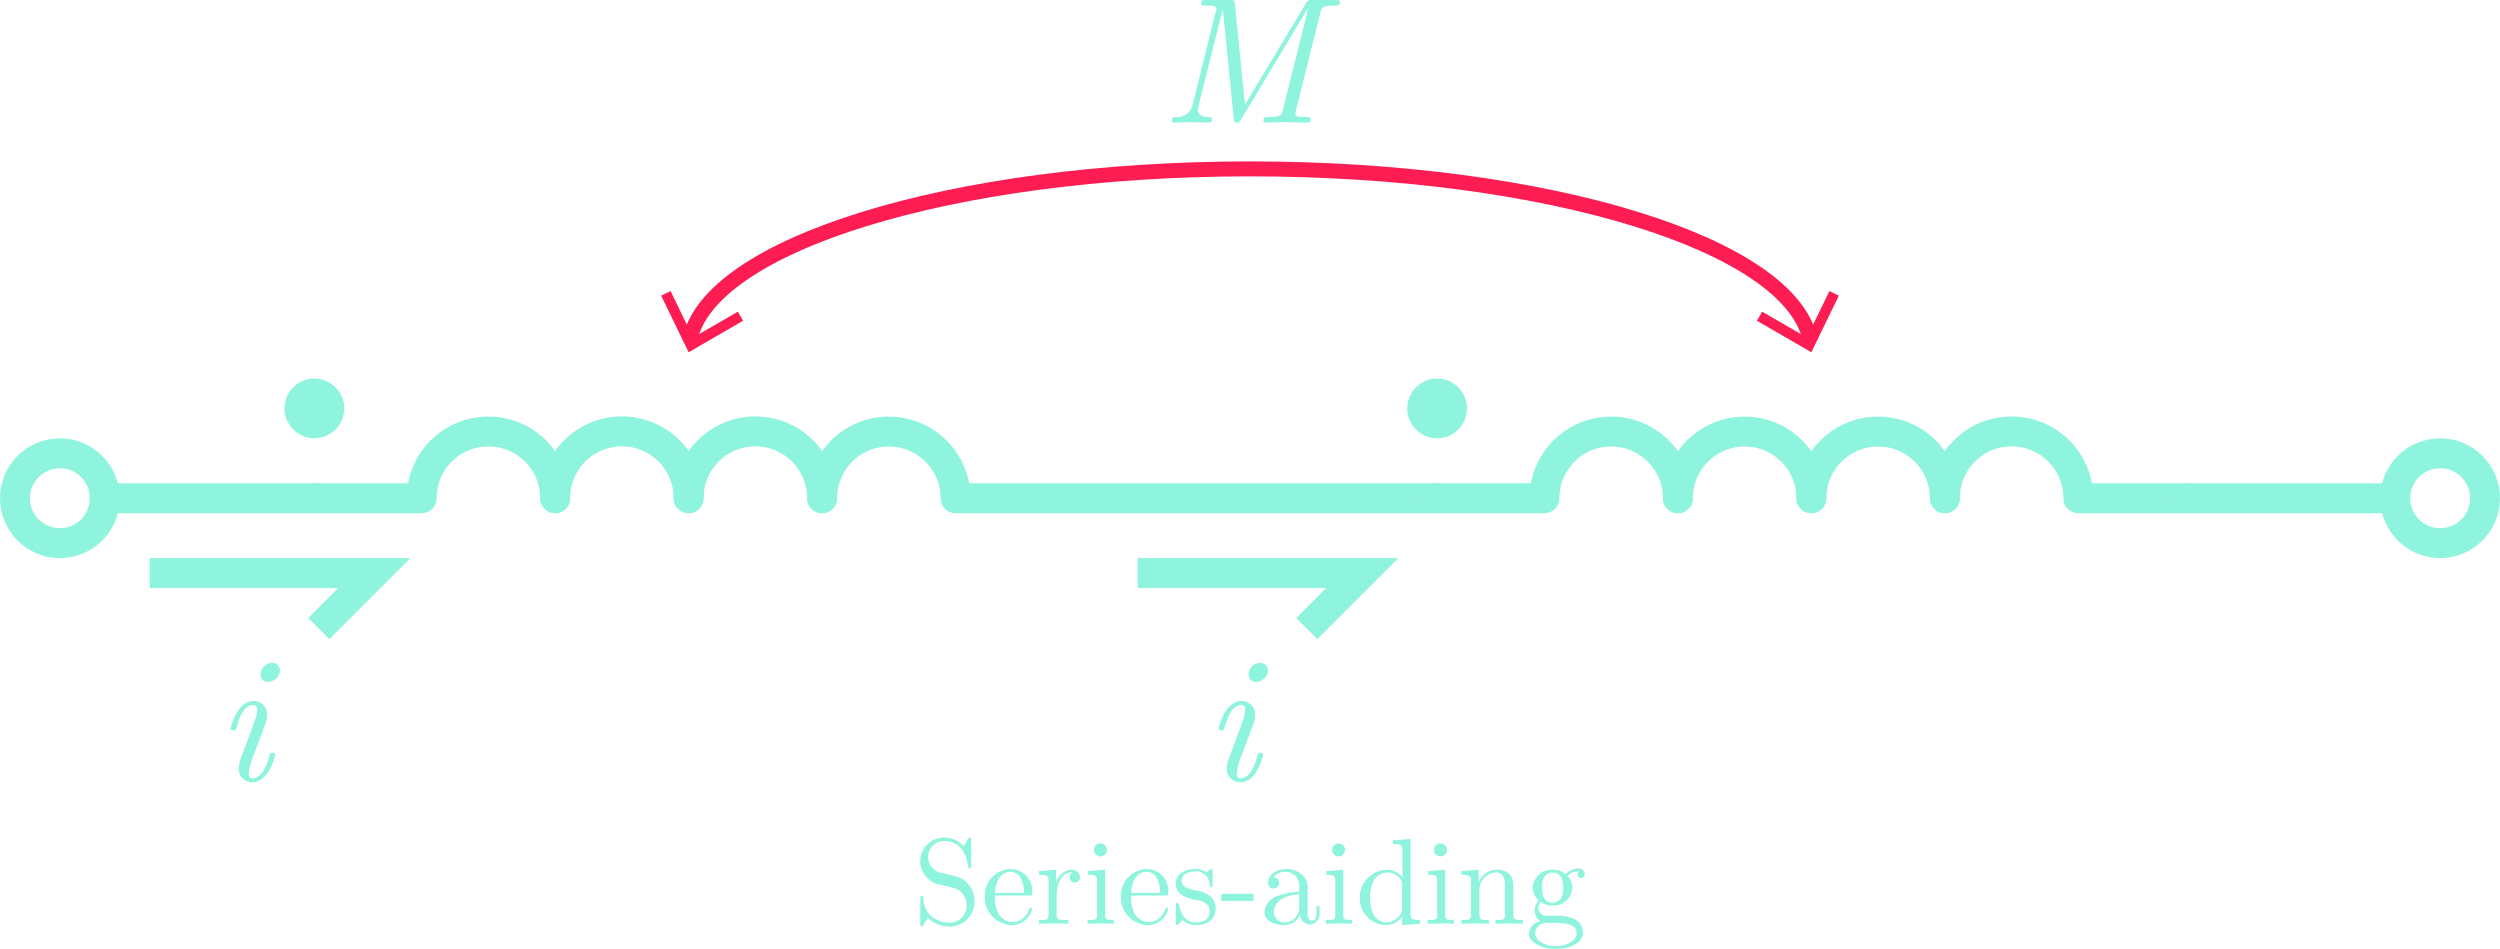 <?xml version="1.0" encoding="utf-8"?>
<!-- Generator: Adobe Illustrator 23.0.3, SVG Export Plug-In . SVG Version: 6.00 Build 0)  -->
<svg version="1.1" id="Layer_1" xmlns="http://www.w3.org/2000/svg" xmlns:xlink="http://www.w3.org/1999/xlink" x="0px" y="0px"
	 viewBox="0 0 167 63.389" style="enable-background:new 0 0 167 63.389;" xml:space="preserve">
<style type="text/css">
	.st0{fill:none;stroke:#8FF4DD;stroke-width:2;stroke-linecap:round;stroke-linejoin:round;}
	.st1{fill:none;stroke:#8FF4DD;stroke-width:2;stroke-linecap:round;}
	.st2{fill:#8FF4DD;stroke:#8FF4DD;stroke-width:2;}
	.st3{fill:none;stroke:#FD1D53;}
	.st4{fill:#FD1D53;}
	.st5{fill:#8FF4DD;}
	.st6{fill:none;stroke:#8FF4DD;stroke-width:2;stroke-linecap:square;}
</style>
<title>DotConventionSeries</title>
<g>
	<path id="path1132" class="st0" d="M21,33.281H7"/>
	<circle class="st0" cx="4" cy="33.281" r="3"/>
	<g>
		<path class="st0" d="M21,33.281h7.167c0-2.462,1.996-4.458,4.458-4.458c2.462,0,4.458,1.996,4.458,4.458"
			/>
		<path class="st1" d="M37.083,33.281c-0.003-2.462,1.99-4.461,4.452-4.465
			c2.462-0.003,4.461,1.99,4.465,4.452c0,0.004,0,0.008,0,0.012"/>
		<path class="st1" d="M46,33.281c-0.003-2.462,1.99-4.461,4.452-4.465c2.462-0.003,4.461,1.99,4.465,4.452
			c0,0.004,0,0.008,0,0.012"/>
		<path class="st0" d="M54.917,33.281c0.002-2.462,2-4.457,4.462-4.454
			c2.459,0.002,4.452,1.995,4.454,4.454H96"/>
	</g>
	<g>
		<path class="st0" d="M96,33.281h7.167c0.002-2.462,2-4.457,4.462-4.454
			c2.459,0.002,4.452,1.995,4.454,4.454"/>
		<path class="st1" d="M112.083,33.281c0.003-2.462,2.002-4.456,4.464-4.452
			c2.457,0.003,4.449,1.995,4.452,4.452"/>
		<path class="st1" d="M121,33.281c0.003-2.462,2.002-4.456,4.464-4.452
			c2.457,0.003,4.449,1.995,4.452,4.452"/>
		<path class="st0" d="M129.917,33.281c-0.002-2.462,1.992-4.46,4.454-4.462s4.46,1.992,4.462,4.454
			c0,0.003,0,0.005,0,0.008H146"/>
	</g>
	<path id="path1132-2" class="st0" d="M146,33.281h14"/>
	<circle class="st0" cx="163" cy="33.281" r="3"/>
	<circle class="st2" cx="96" cy="27.281" r="1"/>
	<circle class="st2" cx="21" cy="27.281" r="1"/>
	<g>
		<path class="st3" d="M46.07,22.778c1.191-6.415,17.494-11.497,37.43-11.497
			c19.932,0,36.232,5.08,37.43,11.493"/>
		<polygon class="st4" points="49.639,21.426 49.288,20.819 46.302,22.549 44.795,19.443 44.165,19.75 46.001,23.531 
					"/>
		<polygon class="st4" points="117.361,21.426 117.712,20.819 120.698,22.549 122.205,19.443 122.835,19.75 
			120.999,23.531 		"/>
	</g>
	<path class="st5" d="M16.855,52.256c-0.495,0.009-0.904-0.386-0.913-0.881
		c-0-0.026,0-0.052,0.002-0.078c0.016-0.287,0.09-0.569,0.216-0.828l0.443-1.187
		l0.36-0.996c0.118-0.274,0.191-0.566,0.216-0.863c0-0.276-0.132-0.336-0.264-0.336
		c-0.696,0-1.008,1.115-1.116,1.511c-0.048,0.167-0.06,0.192-0.216,0.192
		c-0.06,0-0.18,0-0.18-0.12c0-0.06,0.408-1.847,1.535-1.847c0.488-0.01,0.892,0.378,0.902,0.866
		c0.001,0.031-0,0.062-0.003,0.094c-0.001,0.231-0.05,0.46-0.144,0.672l-0.768,2.051
		c-0.16,0.366-0.266,0.754-0.312,1.151c0,0.324,0.168,0.336,0.265,0.336
		c0.695,0,1.02-1.151,1.115-1.499c0.048-0.18,0.048-0.204,0.204-0.204c0.084,0,0.18,0,0.18,0.12
		C18.379,50.457,17.983,52.256,16.855,52.256z M17.935,45.552c-0.281,0.016-0.522-0.199-0.538-0.48
		c-0.001-0.012-0.001-0.024-0.001-0.036c0.029-0.409,0.358-0.733,0.768-0.756
		c0.281-0.016,0.522,0.198,0.538,0.479c0.001,0.012,0.001,0.024,0.001,0.037
		C18.673,45.205,18.344,45.529,17.935,45.552z"/>
	<polyline class="st6" points="11,38.281 25,38.281 22,41.281 	"/>
	<path class="st5" d="M82.855,52.256c-0.495,0.009-0.904-0.386-0.913-0.881
		c-0-0.026,0-0.052,0.002-0.078c0.016-0.287,0.09-0.569,0.216-0.828l0.443-1.187
		l0.36-0.996c0.118-0.274,0.191-0.566,0.216-0.863c0-0.276-0.132-0.336-0.264-0.336
		c-0.696,0-1.008,1.115-1.116,1.511c-0.048,0.167-0.06,0.192-0.216,0.192
		c-0.06,0-0.18,0-0.18-0.12c0-0.06,0.408-1.847,1.535-1.847c0.488-0.01,0.892,0.378,0.902,0.866
		c0.001,0.031-0,0.062-0.003,0.094c-0.001,0.231-0.05,0.46-0.144,0.672l-0.768,2.051
		c-0.16,0.366-0.266,0.754-0.312,1.151c0,0.324,0.168,0.336,0.265,0.336
		c0.695,0,1.02-1.151,1.115-1.499c0.048-0.18,0.048-0.204,0.204-0.204c0.084,0,0.18,0,0.18,0.12
		C84.379,50.457,83.983,52.256,82.855,52.256z M83.935,45.552c-0.281,0.016-0.522-0.199-0.538-0.48
		c-0.001-0.012-0.001-0.024-0.001-0.036c0.029-0.409,0.358-0.733,0.768-0.756
		c0.281-0.016,0.522,0.198,0.538,0.479c0.001,0.012,0.001,0.024,0.001,0.037
		C84.673,45.205,84.344,45.529,83.935,45.552z"/>
	<polyline class="st6" points="77,38.281 91,38.281 88,41.281 	"/>
	<path class="st5" d="M87.322,8.191c-0.443,0-0.936-0.036-1.391-0.036c-0.456,0-0.924,0.036-1.367,0.036
		c-0.078,0.013-0.153-0.039-0.166-0.117c-0.002-0.009-0.002-0.018-0.002-0.027
		c0-0.228,0.132-0.228,0.323-0.228c0.815,0,0.888-0.096,0.983-0.504l1.691-6.788h-0.012l-4.474,7.448
		c-0.072,0.132-0.132,0.216-0.288,0.216c-0.18,0-0.18-0.084-0.204-0.288l-0.731-7.268H81.674
		l-1.595,6.368c-0.03,0.097-0.046,0.198-0.049,0.3c0,0.18,0.024,0.492,0.708,0.516
		c0.144,0,0.228,0.012,0.228,0.156c0,0.216-0.144,0.216-0.216,0.216c-0.371,0-0.791-0.036-1.175-0.036
		c-0.372,0-0.78,0.036-1.14,0.036c-0.084,0-0.156-0.036-0.156-0.144c0-0.216,0.132-0.228,0.229-0.228
		c0.547,0.064,1.051-0.301,1.163-0.84l1.535-6.176c0.028-0.073,0.044-0.15,0.048-0.228
		c0-0.204-0.324-0.204-0.695-0.204c-0.229,0-0.324,0-0.324-0.144C80.234,0,80.366,0,80.559,0h1.595
		c0.288,0,0.312,0,0.336,0.264l0.672,6.729l4.077-6.776C87.371,0,87.406,0,87.671,0h1.535
		c0.203,0,0.3,0,0.3,0.156c0,0.216-0.108,0.216-0.36,0.216c-0.756,0-0.852,0.096-0.947,0.48
		L86.579,7.34c-0.027,0.09-0.043,0.182-0.048,0.276c0,0.108,0,0.204,0.695,0.204
		c0.24,0,0.324,0,0.324,0.156C87.551,8.191,87.406,8.191,87.322,8.191z"/>
</g>
<g>
	<path class="st5" d="M63.483,61.887c-0.558,0.023-1.1-0.184-1.502-0.572
		c-0.27,0.433-0.294,0.465-0.294,0.465c-0.057,0.09-0.065,0.106-0.123,0.106
		c-0.09,0-0.09-0.057-0.09-0.196v-1.633c0-0.147,0-0.204,0.106-0.204
		c0.046-0.007,0.09,0.025,0.097,0.071c0.001,0.003,0.001,0.007,0.001,0.01
		c-0.019,0.472,0.166,0.93,0.506,1.257c0.364,0.296,0.821,0.452,1.29,0.441
		c0.618-0.013,1.108-0.525,1.095-1.143c-0-0.008-0-0.016-0.001-0.024
		c0.004-0.272-0.086-0.537-0.253-0.751c-0.169-0.223-0.417-0.373-0.694-0.416
		c-0.571-0.139-0.988-0.237-1.078-0.27c-0.826-0.283-1.267-1.182-0.984-2.008
		c0.22-0.643,0.827-1.074,1.507-1.069c0.499-0.013,0.977,0.197,1.306,0.572l0.286-0.465
		c0.057-0.098,0.065-0.106,0.122-0.106c0.09,0,0.09,0.057,0.09,0.196v1.641
		c0,0.155,0,0.196-0.106,0.196c-0.09,0-0.09-0.049-0.098-0.098c-0.049-0.368-0.229-1.707-1.592-1.707
		c-0.589-0.006-1.072,0.467-1.078,1.057c-0.005,0.5,0.338,0.936,0.825,1.05l1.045,0.253
		c0.738,0.204,1.243,0.884,1.225,1.649c0.034,0.903-0.671,1.663-1.574,1.697
		C63.506,61.887,63.495,61.887,63.483,61.887z"/>
	<path class="st5" d="M67.581,61.797c-1.016-0.026-1.82-0.87-1.796-1.886
		c-0.044-0.982,0.716-1.815,1.698-1.861c0.8-0.012,1.457,0.627,1.469,1.427
		c0.001,0.058-0.002,0.116-0.008,0.173c0,0.171-0.024,0.171-0.204,0.171H66.462
		c-0.029,0.423,0.056,0.845,0.245,1.225c0.192,0.33,0.541,0.537,0.923,0.547
		c0.514-0.003,0.964-0.346,1.102-0.841c0.016-0.065,0.032-0.114,0.106-0.114
		c0.052-0.006,0.099,0.03,0.105,0.082c0.001,0.005,0.001,0.01,0.001,0.016
		C68.79,61.362,68.226,61.801,67.581,61.797z M67.483,58.23c-0.278,0-0.963,0.204-1.012,1.42h1.935
		C68.405,59.332,68.324,58.23,67.483,58.23z"/>
	<path class="st5" d="M71.8,58.956c-0.187,0.007-0.344-0.138-0.351-0.325
		c-0-0.009-0-0.017,0-0.026c-0.002-0.133,0.07-0.256,0.188-0.318
		c-0.016-0.008-0.033-0.008-0.09-0.008c-0.62,0-0.963,0.727-0.963,1.535v1.257
		c0,0.294,0.016,0.384,0.62,0.384h0.171v0.253c-0.326-0.024-0.71-0.024-1.037-0.024L69.408,61.707
		v-0.253c0.547,0,0.637,0,0.637-0.368v-2.188c0-0.4-0.065-0.457-0.637-0.457v-0.253l1.135-0.09v0.898
		c0.104-0.486,0.51-0.849,1.004-0.898c0.304-0.027,0.573,0.195,0.604,0.498
		c0.009,0.189-0.137,0.35-0.327,0.359C71.817,58.957,71.808,58.957,71.8,58.956z"/>
	<path class="st5" d="M73.547,61.683l-0.898,0.024v-0.253c0.547,0,0.637,0,0.637-0.368v-2.196
		c0-0.4-0.074-0.449-0.604-0.449v-0.253l1.143-0.09v2.996c0,0.318,0.033,0.359,0.572,0.359v0.253
		C74.118,61.699,73.833,61.683,73.547,61.683z M73.506,57.209c-0.237-0.005-0.428-0.196-0.433-0.433
		c-0.002-0.241,0.191-0.439,0.433-0.441s0.439,0.191,0.441,0.433
		c0.002,0.241-0.191,0.439-0.433,0.441C73.511,57.209,73.509,57.209,73.506,57.209z"/>
	<path class="st5" d="M76.673,61.797c-1.016-0.026-1.82-0.87-1.796-1.886
		c-0.044-0.982,0.716-1.815,1.698-1.861c0.8-0.012,1.457,0.627,1.469,1.427
		c0.001,0.058-0.002,0.116-0.008,0.173c0,0.171-0.024,0.171-0.204,0.171h-2.277
		c-0.029,0.423,0.056,0.845,0.245,1.225c0.192,0.33,0.541,0.537,0.923,0.547
		c0.514-0.003,0.964-0.346,1.102-0.841c0.016-0.065,0.032-0.114,0.106-0.114
		c0.052-0.006,0.099,0.03,0.105,0.082c0.001,0.005,0.001,0.01,0.001,0.016
		C77.882,61.362,77.318,61.801,76.673,61.797z M76.575,58.23c-0.278,0-0.963,0.204-1.013,1.42h1.935
		C77.498,59.332,77.416,58.23,76.575,58.23z"/>
	<path class="st5" d="M79.897,61.797c-0.335,0.011-0.66-0.116-0.898-0.351
		c-0.059,0.059-0.113,0.122-0.163,0.188c-0.155,0.155-0.164,0.163-0.204,0.163
		c-0.09,0-0.09-0.057-0.09-0.196v-1.078c0-0.147,0-0.204,0.106-0.204c0.082,0,0.09,0.033,0.114,0.139
		c0.155,0.694,0.449,1.159,1.135,1.159c0.637,0,0.922-0.327,0.922-0.743
		c0-0.588-0.669-0.719-0.849-0.751c-0.387-0.025-0.759-0.155-1.078-0.376
		c-0.22-0.163-0.35-0.42-0.351-0.694c0-0.457,0.31-1.004,1.306-1.004
		c0.274-0.009,0.543,0.071,0.767,0.229c0.05-0.039,0.096-0.083,0.139-0.13
		c0.106-0.098,0.123-0.098,0.164-0.098c0.09,0,0.09,0.057,0.09,0.196v0.825
		c0,0.155,0,0.196-0.106,0.196c0,0-0.089,0-0.098-0.073c0.049-0.495-0.312-0.936-0.807-0.985
		c-0.049-0.005-0.099-0.006-0.148-0.002c-0.702,0-0.915,0.334-0.915,0.62
		c0,0.474,0.547,0.58,1.004,0.669c0.343,0.031,0.668,0.168,0.931,0.392
		c0.218,0.199,0.342,0.48,0.343,0.775C81.211,61.25,80.836,61.797,79.897,61.797z"/>
	<path class="st5" d="M81.578,60.181V59.707h2.163v0.474H81.578z"/>
	<path class="st5" d="M87.479,61.756c-0.354-0.024-0.63-0.315-0.637-0.669
		c-0.174,0.436-0.6,0.719-1.069,0.71c-0.514,0-1.306-0.204-1.306-0.865
		c0.028-0.488,0.352-0.909,0.816-1.062c0.477-0.194,0.987-0.294,1.502-0.294v-0.302
		c0.067-0.506-0.288-0.971-0.795-1.038c-0.023-0.003-0.047-0.005-0.071-0.007
		c-0.335-0.009-0.657,0.128-0.882,0.375c0.375,0.008,0.417,0.277,0.417,0.375
		c-0,0.207-0.169,0.375-0.376,0.375c-0.207-0-0.375-0.169-0.375-0.376
		c0-0.002,0-0.005,0-0.007c0-0.539,0.563-0.922,1.232-0.922
		c0.418-0.007,0.821,0.155,1.119,0.449c0.234,0.263,0.341,0.614,0.294,0.963v1.633
		c0,0.041,0.033,0.408,0.302,0.408c0.09,0,0.294-0.049,0.294-0.522v-0.457h0.204v0.457
		c0.046,0.38-0.226,0.725-0.606,0.771C87.522,61.754,87.501,61.756,87.479,61.756z M86.786,59.748
		c-1.347,0.049-1.69,0.727-1.69,1.176c0.005,0.388,0.323,0.699,0.711,0.695
		c0.008-0,0.016-0,0.023-0.001c0.541-0.013,0.97-0.462,0.958-1.003
		c-0-0.017-0.001-0.034-0.002-0.05V59.748z"/>
	<path class="st5" d="M89.455,61.683l-0.898,0.024v-0.253c0.547,0,0.637,0,0.637-0.368v-2.196
		c0-0.4-0.074-0.449-0.604-0.449v-0.253l1.143-0.09v2.996c0,0.318,0.033,0.359,0.572,0.359v0.253
		C90.026,61.699,89.74,61.683,89.455,61.683z M89.414,57.209c-0.237-0.005-0.428-0.196-0.433-0.433
		c0.002-0.241,0.199-0.435,0.44-0.433c0,0,0.001,0,0.001,0
		c0.237,0.004,0.428,0.196,0.433,0.433c-0.002,0.241-0.199,0.435-0.44,0.433
		c-0,0-0.001-0-0.001-0H89.414z"/>
	<path class="st5" d="M93.658,61.797v-0.539c-0.261,0.34-0.665,0.539-1.094,0.539
		c-0.986-0.035-1.759-0.859-1.731-1.845c-0.004-1.013,0.808-1.84,1.821-1.853
		c0.403,0.001,0.782,0.188,1.028,0.506v-1.763c0-0.4-0.065-0.458-0.637-0.458v-0.253l1.176-0.09
		v4.955c0,0.4,0.065,0.458,0.637,0.458v0.253L93.658,61.797z M93.658,59.071
		c0.014-0.109-0.019-0.219-0.09-0.302c-0.192-0.302-0.524-0.486-0.881-0.49
		c-0.376,0.009-0.722,0.205-0.923,0.522c-0.332,0.728-0.337,1.562-0.016,2.294
		c0.174,0.313,0.499,0.512,0.857,0.522c0.399-0.008,0.765-0.225,0.963-0.571
		c0.071-0.084,0.104-0.193,0.09-0.302V59.071z"/>
	<path class="st5" d="M96.262,61.683l-0.898,0.024v-0.253c0.547,0,0.637,0,0.637-0.368v-2.196
		c0-0.4-0.074-0.449-0.604-0.449v-0.253l1.143-0.09v2.996c0,0.318,0.033,0.359,0.572,0.359v0.253
		C96.833,61.699,96.547,61.683,96.262,61.683z M96.221,57.209c-0.237-0.005-0.428-0.196-0.433-0.433
		c0.002-0.241,0.199-0.435,0.44-0.433c0,0,0.001,0,0.001,0
		c0.237,0.004,0.428,0.196,0.433,0.433c-0.002,0.241-0.199,0.435-0.44,0.433
		c-0,0-0.001-0-0.001-0H96.221z"/>
	<path class="st5" d="M100.816,61.683l-0.922,0.024v-0.253c0.547,0,0.637,0,0.637-0.368v-1.902
		c0-0.465-0.09-0.906-0.604-0.906c-0.657,0.047-1.151,0.617-1.105,1.273
		c0.001,0.011,0.002,0.022,0.003,0.033v1.502c0,0.368,0.09,0.368,0.637,0.368v0.253l-0.915-0.024
		l-0.922,0.024v-0.253c0.547,0,0.637,0,0.637-0.368v-2.188c0-0.4-0.065-0.457-0.637-0.457v-0.253
		l1.151-0.09v0.857c0.181-0.512,0.665-0.855,1.208-0.857c0.316-0.029,0.629,0.081,0.857,0.302
		c0.253,0.294,0.253,0.547,0.253,1.249v1.559c0.008,0.245,0.212,0.245,0.637,0.245v0.253
		L100.816,61.683z"/>
	<path class="st5" d="M105.624,58.654c-0.128,0.003-0.234-0.098-0.237-0.226
		c-0-0.004-0-0.007,0-0.011c-0.008-0.094,0.044-0.182,0.13-0.22
		c-0.027-0.006-0.054-0.009-0.082-0.008c-0.277,0.007-0.54,0.121-0.734,0.318
		c0.214,0.208,0.335,0.494,0.334,0.792c-0.039,0.693-0.629,1.225-1.322,1.192
		c-0.289,0.002-0.572-0.087-0.809-0.253c-0.089,0.108-0.139,0.243-0.139,0.383
		c-0.012,0.265,0.172,0.498,0.433,0.547c0.057,0.008,0.408,0.008,0.612,0.008
		c0.48-0.042,0.962,0.037,1.404,0.229c0.335,0.189,0.538,0.546,0.531,0.931
		c0,0.637-0.849,1.053-1.812,1.053c-0.996,0-1.804-0.449-1.804-1.037
		c0.04-0.409,0.346-0.742,0.751-0.816c-0.232-0.168-0.366-0.44-0.359-0.727
		c0.008-0.248,0.097-0.486,0.253-0.678c-0.243-0.212-0.382-0.518-0.384-0.841
		c0.039-0.693,0.629-1.225,1.323-1.192c0.314-0.005,0.619,0.099,0.865,0.294
		c0.227-0.236,0.538-0.373,0.865-0.384c0.221-0.009,0.407,0.162,0.416,0.382
		c0,0.006,0,0.012,0,0.018c0.005,0.13-0.097,0.239-0.227,0.244
		C105.63,58.654,105.627,58.654,105.624,58.654z M103.705,61.65h-0.482
		c-0.371,0.026-0.662,0.33-0.669,0.702c0,0.433,0.563,0.849,1.388,0.849
		c0.8,0,1.379-0.408,1.379-0.849C105.321,61.65,104.407,61.65,103.705,61.65z M103.713,58.287
		c-0.236,0.005-0.453,0.128-0.58,0.327c-0.103,0.213-0.149,0.449-0.131,0.686
		c0,0.188,0,1.004,0.71,1.004c0.235-0.005,0.453-0.128,0.58-0.326c0.103-0.213,0.148-0.45,0.13-0.686
		C104.423,59.103,104.423,58.287,103.713,58.287z"/>
</g>
</svg>
